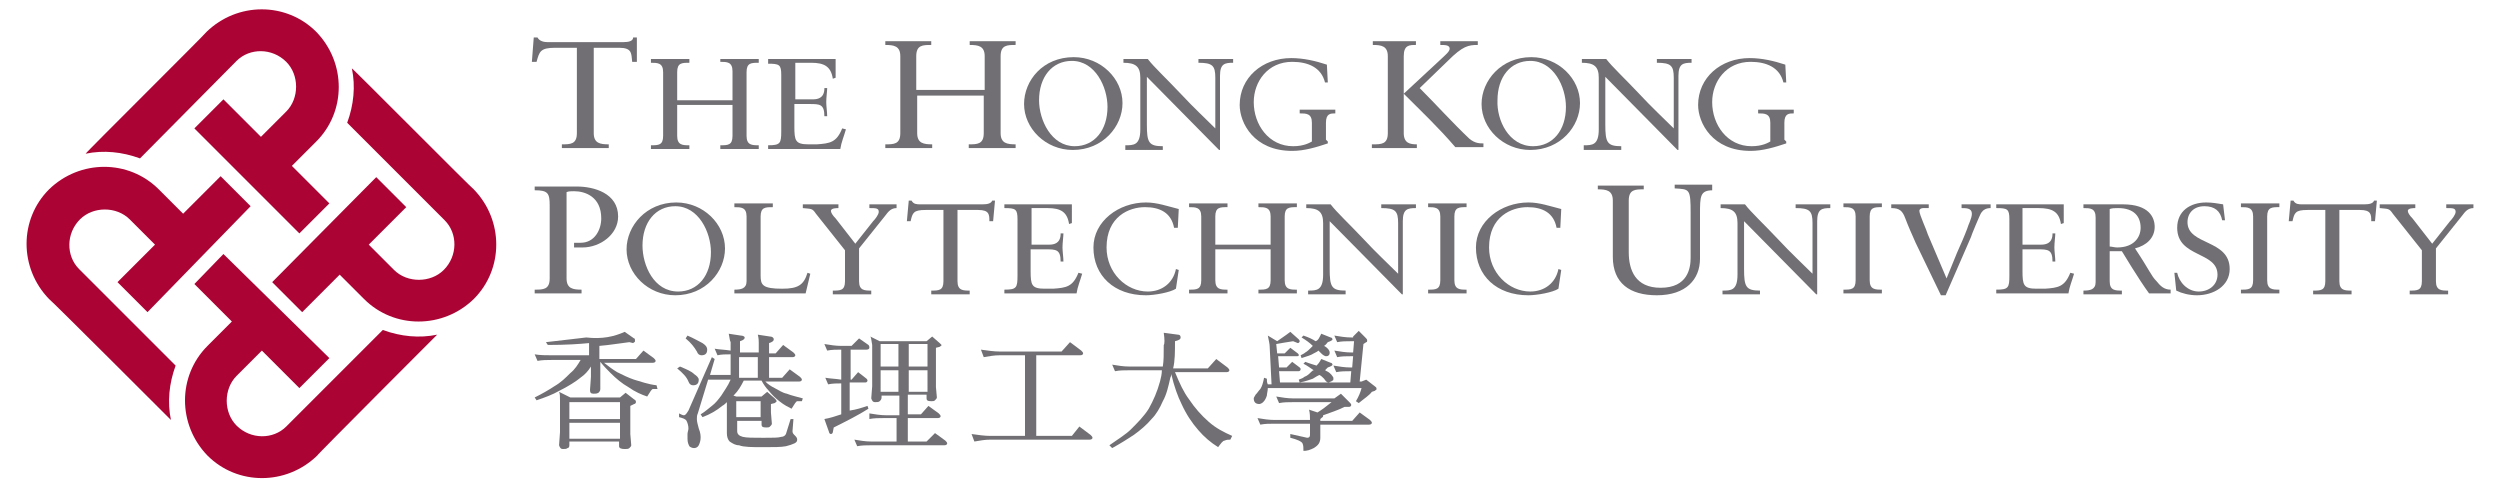 <svg xmlns="http://www.w3.org/2000/svg" xmlns:xlink="http://www.w3.org/1999/xlink" version="1.1" width="200pt" height="38.996pt" viewBox="0 0 200 38.996">
<defs>
<clipPath id="clip_0">
<path transform="matrix(1,0,0,-1,0,119.497)" d="M0 200H200V0H0Z"/>
</clipPath>
</defs>
<g id="layer_1" data-name="Layer 1">
<g clip-path="url(#clip_0)">
<path transform="matrix(1,0,0,-1,6.85,12.297)" d="M0 0C1.425 .3 2.925 .15 4.35-.375L12.075 7.425C13.125 8.475 14.925 8.475 16.05 7.35 17.1 6.3 17.1 4.425 16.05 3.375L14.025 1.35 11.025 4.35 8.7 2.025 17.1-6.375 19.5-3.975 16.5-.975 18.45 .975C20.85 3.375 20.85 7.275 18.45 9.75 16.05 12.15 12.15 12.15 9.675 9.75 9.675 9.675-.075 0 0 0M21.3 6.825C21.6 5.4 21.45 3.9 20.925 2.475L28.725-5.325C29.775-6.375 29.775-8.175 28.65-9.3 27.6-10.351 25.725-10.351 24.675-9.3L22.65-7.275 25.65-4.275 23.25-1.875 14.925-10.275 17.325-12.675 20.325-9.675 22.275-11.625C24.675-14.025 28.575-14.025 31.05-11.625 33.45-9.226 33.45-5.325 31.05-2.85 30.975-2.85 21.3 6.9 21.3 6.825M28.125-14.476C26.7-14.775 25.2-14.625 23.775-14.101L16.05-21.825C15-22.875 13.2-22.875 12.075-21.75 11.025-20.7 11.025-18.825 12.075-17.775L14.1-15.75 17.1-18.75 19.5-16.351 11.025-8.025 8.7-10.425 11.7-13.425 9.75-15.375C7.35-17.775 7.35-21.675 9.75-24.15 12.15-26.55 16.05-26.55 18.525-24.15 18.45-24.15 28.2-14.4 28.125-14.476M6.825-21.3C6.525-19.875 6.675-18.375 7.2-16.95L-.525-9.226C-1.575-8.175-1.575-6.375-.45-5.25 .6-4.2 2.475-4.2 3.525-5.25L5.55-7.275 2.55-10.275 4.95-12.675 13.2-4.2 10.8-1.8 7.8-4.8 5.85-2.85C3.45-.45-.45-.45-2.925-2.85-5.325-5.25-5.325-9.15-2.925-11.625-2.85-11.625 6.825-21.3 6.825-21.3" fill="#ab0334"/>
<path transform="matrix(1,0,0,-1,49.975,26.547)" d="M0 0 .75-.525C.825-.525 .825-.601 .825-.75 .825-.825 .75-.825 .675-.9L.375-.825C-.3-.9-1.125-1.05-2.025-1.125V-2.175H.9L1.5-1.5 2.325-2.101C2.4-2.175 2.475-2.25 2.475-2.325 2.475-2.4 2.4-2.476 2.25-2.476H-1.65C-1.275-2.775-.975-3-.6-3.226-.15-3.45 .3-3.675 .75-3.825 1.275-3.976 1.875-4.2 2.55-4.275L2.625-4.575H2.25C2.175-4.575 2.025-4.8 1.8-5.175 1.35-5.025 .825-4.8 .3-4.425-.225-4.125-.675-3.75-1.125-3.3-1.35-3.075-1.65-2.775-1.95-2.4V-4.575C-1.95-4.726-2.025-4.8-2.1-4.875-2.25-4.95-2.325-4.95-2.475-4.95-2.7-4.95-2.775-4.875-2.775-4.65L-2.7-3.601V-2.775C-2.925-3.15-3.225-3.45-3.45-3.601-3.9-3.976-4.5-4.351-5.25-4.726-5.775-5.025-6.375-5.25-7.05-5.476L-7.2-5.25C-6.6-4.95-6.075-4.65-5.625-4.351-5.1-4.05-4.725-3.675-4.35-3.3-3.975-3-3.75-2.625-3.525-2.25H-5.85C-6.225-2.25-6.6-2.25-6.975-2.325L-7.2-1.8C-6.75-1.875-6.3-1.875-5.85-1.875H-2.85V-.9C-3.6-.976-4.725-1.05-6.15-1.05L-6.3-.825C-4.875-.675-3.825-.525-3.075-.45-1.8-.601-.825-.375 0 0M-4.425-6.976H-.375V-5.625H-4.425ZM-4.425-8.55H-.375V-7.276H-4.425ZM.075-4.875 .75-5.4C.9-5.476 .9-5.55 .9-5.625 .9-5.7 .825-5.775 .75-5.775L.45-5.925V-8.175L.525-9.075C.525-9.15 .45-9.226 .375-9.3 .3-9.375 .15-9.375 0-9.375-.3-9.375-.45-9.3-.45-9.15V-8.775H-4.425V-9.075C-4.425-9.226-4.5-9.3-4.575-9.3-4.65-9.375-4.8-9.375-4.95-9.375-5.1-9.375-5.175-9.3-5.25-9.075L-5.175-8.025V-5.55C-5.175-5.175-5.175-4.95-5.25-4.8L-4.35-5.25H-.375Z" fill="#716f73"/>
<path transform="matrix(1,0,0,-1,55,26.847)" d="M0 0C.525-.226 .9-.45 1.2-.601 1.425-.75 1.575-.9 1.575-1.125 1.575-1.426 1.425-1.575 1.125-1.575 .975-1.575 .825-1.5 .75-1.275 .525-.9 .3-.601-.15-.226ZM-.6-2.476C-.075-2.7 .3-2.851 .525-3.075 .75-3.226 .9-3.375 .9-3.525 .9-3.825 .75-3.976 .45-3.976 .3-3.976 .15-3.9 .075-3.676-.075-3.301-.375-3-.825-2.625ZM4.125-3.375H5.625V-1.726H4.125ZM3.9-6.525H5.85V-5.25H3.9ZM3.3 .149 4.275 0C4.425 0 4.575-.075 4.575-.15 4.575-.301 4.425-.375 4.2-.45V-1.351H5.7V-.525C5.7-.45 5.7-.226 5.625 .074L6.6-.075C6.75-.075 6.9-.15 6.9-.301 6.9-.45 6.75-.525 6.525-.601V-1.426H7.05L7.65-.75 8.475-1.351C8.55-1.426 8.625-1.5 8.625-1.575 8.625-1.65 8.55-1.726 8.4-1.726H6.525V-3.375H7.575L8.175-2.7 9-3.301C9.075-3.375 9.15-3.45 9.15-3.525 9.15-3.601 9.075-3.676 8.925-3.676H6.225C6.45-3.9 6.675-4.051 6.975-4.2 7.275-4.351 7.575-4.575 7.95-4.65 8.325-4.801 8.7-4.875 9.225-5.025L9.15-5.25H8.775C8.7-5.25 8.55-5.476 8.325-5.851 8.025-5.7 7.725-5.551 7.35-5.25 7.05-5.025 6.75-4.726 6.45-4.351 6.3-4.2 6.075-3.9 5.925-3.601H4.5C4.275-4.051 4.05-4.426 3.75-4.726L3.675-4.801 3.9-4.875H5.925L6.375-4.5 6.975-5.025C7.05-5.101 7.125-5.176 7.125-5.25 7.125-5.325 7.05-5.325 6.975-5.4L6.675-5.476V-6.15L6.75-7.051C6.75-7.125 6.675-7.2 6.6-7.275 6.525-7.351 6.45-7.351 6.3-7.351 6-7.351 5.925-7.275 5.925-7.125V-6.825H3.975V-7.65C3.975-7.875 4.125-8.025 4.425-8.101 4.725-8.176 5.25-8.176 6.075-8.176 6.825-8.176 7.275-8.176 7.5-8.101 7.65-8.101 7.8-8.025 7.875-7.875L8.25-6.676H8.475L8.4-7.65C8.4-7.801 8.475-7.875 8.55-7.95 8.7-8.101 8.775-8.176 8.775-8.325 8.775-8.476 8.7-8.551 8.55-8.625 8.4-8.7 8.175-8.775 7.875-8.851 7.5-8.926 6.9-8.926 6.075-8.926 5.175-8.926 4.5-8.926 4.125-8.775 3.825-8.775 3.6-8.625 3.375-8.476 3.225-8.325 3.15-8.101 3.15-7.801V-5.325C3.075-5.4 2.925-5.551 2.775-5.625 2.325-6 1.8-6.301 1.2-6.525L1.05-6.301C1.425-6.075 1.65-5.851 1.95-5.625 2.25-5.4 2.475-5.101 2.7-4.801 2.925-4.426 3.225-4.051 3.45-3.525H1.65L.825-6.226C.75-6.375 .75-6.525 .75-6.676 .75-6.9 .825-7.125 .9-7.426 1.05-7.801 1.05-8.025 1.05-8.176 1.05-8.4 .975-8.625 .9-8.775 .825-8.926 .675-9 .525-9 .375-9 .225-8.926 .15-8.851 .075-8.7 0-8.551 0-8.25V-7.875C0-7.726 .075-7.575 .075-7.426 .075-7.2 0-6.976-.075-6.825-.15-6.676-.375-6.601-.675-6.525V-6.226C-.525-6.301-.375-6.375-.3-6.375-.15-6.375-.075-6.226 .075-6L1.95-1.726 2.175-1.875 1.8-3.15H3.45V-1.5C3.075-1.5 2.7-1.5 2.4-1.575L2.175-1.051C2.625-1.125 3-1.125 3.45-1.2V-.525C3.375-.375 3.375-.226 3.3 .149" fill="#716f73"/>
<path transform="matrix(1,0,0,-1,68.725,27.072)" d="M0 0 .75-.524C.825-.6 .825-.675 .825-.75 .825-.825 .75-.899 .6-.899H-.675V-3.3H-.6L-.075-2.7 .6-3.225C.675-3.3 .675-3.375 .675-3.375 .675-3.45 .6-3.524 .525-3.524H-.75V-5.774C-.225-5.7 .225-5.55 .675-5.399L.75-5.625C-.075-6.149-.975-6.6-2.025-7.125L-2.1-7.5C-2.1-7.575-2.175-7.649-2.25-7.649-2.325-7.649-2.4-7.575-2.4-7.5L-2.775-6.45C-2.325-6.375-1.875-6.225-1.425-6.075V-3.6C-1.8-3.6-2.1-3.6-2.475-3.675L-2.7-3.149C-2.25-3.225-1.875-3.225-1.425-3.3V-.899C-1.8-.899-2.175-.899-2.55-.975L-2.775-.45C-2.325-.524-1.875-.6-1.425-.6H-.6ZM3.975-2.25H5.475V-.45H3.975ZM1.725-2.25H3.15V-.45H1.725ZM3.975-4.274H5.475V-2.549H3.975ZM1.725-4.274H3.15V-2.549H1.725ZM.9 .15 1.65-.225H5.4L5.85 .15 6.45-.375C6.525-.45 6.6-.524 6.6-.524 6.6-.6 6.525-.6 6.45-.675L6.15-.75V-3.899L6.225-4.725C6.225-4.8 6.15-4.875 6.075-4.95 6-5.024 5.925-5.024 5.775-5.024 5.475-5.024 5.4-4.95 5.4-4.8V-4.5H3.9V-6.075H4.95L5.55-5.399 6.375-6C6.45-6.075 6.525-6.149 6.525-6.225 6.525-6.3 6.45-6.375 6.3-6.375H3.9V-8.25H5.4L6.075-7.575 6.9-8.175C6.975-8.25 7.05-8.325 7.05-8.399 7.05-8.475 6.975-8.55 6.825-8.55H.975C.6-8.55 .225-8.55-.15-8.625L-.375-8.1C.075-8.175 .525-8.25 .975-8.25H3V-6.375H1.95C1.575-6.375 1.2-6.375 .825-6.45V-6C1.275-6.075 1.725-6.149 2.175-6.149H3.225V-4.575H1.8V-4.725C1.8-4.875 1.725-4.95 1.65-5.024 1.575-5.1 1.425-5.1 1.275-5.1 1.125-5.1 1.05-5.024 .975-4.8L1.05-3.825V-.524C.975-.149 .975 .075 .9 .15" fill="#716f73"/>
<path transform="matrix(1,0,0,-1,85.6,27.372)" d="M0 0 .9-.675C.975-.75 1.05-.825 1.05-.9 1.05-.975 .975-1.05 .825-1.05H-2.7V-7.5H.15L.75-6.75 1.65-7.425C1.725-7.5 1.8-7.575 1.8-7.65 1.8-7.725 1.725-7.8 1.575-7.8H-6.375C-6.825-7.8-7.2-7.875-7.65-7.95L-7.875-7.35C-7.35-7.425-6.825-7.5-6.375-7.5H-3.6V-1.05H-5.625C-6.075-1.05-6.45-1.125-6.9-1.2L-7.125-.6C-6.6-.675-6.075-.75-5.625-.75H-.675Z" fill="#716f73"/>
<path transform="matrix(1,0,0,-1,93.1,26.622)" d="M0 0 1.125-.15C1.275-.15 1.35-.225 1.35-.375 1.35-.525 1.2-.6 .9-.675 .9-1.5 .9-2.25 .75-2.85H3.525L4.2-2.1 5.1-2.775C5.175-2.85 5.25-2.925 5.25-3 5.25-3.075 5.175-3.15 5.025-3.15H.9C1.275-4.05 1.575-4.725 2.025-5.325 2.475-6 3-6.6 3.6-7.125 4.2-7.65 4.8-7.95 5.475-8.25L5.325-8.55C5.175-8.55 5.025-8.55 4.875-8.625 4.725-8.625 4.575-8.85 4.35-9.15 3.75-8.775 3.225-8.325 2.775-7.8 2.25-7.2 1.8-6.525 1.425-5.7 1.125-5.1 .825-4.275 .6-3.3 .6-3.375 .6-3.45 .525-3.6 .375-4.275 .225-4.95-.075-5.475-.3-6-.6-6.525-.975-6.9-1.35-7.35-1.875-7.8-2.4-8.175-2.85-8.475-3.45-8.85-4.125-9.225L-4.35-9C-3.6-8.475-3-8.1-2.625-7.725-2.1-7.2-1.575-6.675-1.2-6.075-.825-5.4-.525-4.725-.3-3.9-.225-3.6-.15-3.3-.15-3H-2.775C-3.15-3-3.525-3-3.9-3.075L-4.125-2.55C-3.675-2.625-3.225-2.7-2.775-2.7H-.075C0-2.25 0-1.725 0-.975 .075-.9 .075-.525 0 0" fill="#716f73"/>
<path transform="matrix(1,0,0,-1,105.7,26.697)" d="M0 0 .75-.3C.825-.3 .899-.375 .899-.45 .899-.524 .75-.6 .524-.675 .45-.75 .375-.899 .225-.975 .524-1.125 .675-1.35 .675-1.5 .675-1.575 .675-1.649 .6-1.725 .524-1.8 .45-1.8 .375-1.8 .3-1.8 .149-1.725 0-1.575L-.226-1.35C-.3-1.425-.45-1.5-.601-1.575-.825-1.725-1.125-1.8-1.575-1.95L-1.65-1.725C-1.5-1.649-1.351-1.575-1.275-1.5-1.125-1.425-.976-1.274-.825-1.125L-.675-.975C-.9-.75-1.2-.524-1.575-.3L-1.425-.149C-.976-.3-.675-.45-.45-.6-.226-.524-.15-.3 0 0M0-2.024 .75-2.325C.825-2.325 .899-2.399 .899-2.475 .899-2.55 .75-2.625 .524-2.7L.3-2.925C.375-2.925 .375-3 .45-3 .75-3.149 .899-3.375 .975-3.524 .975-3.675 .975-3.75 .899-3.75 .825-3.825 .75-3.825 .6-3.899 .45-3.899 .375-3.825 .225-3.6 .075-3.45 0-3.375-.15-3.3-.3-3.375-.45-3.45-.675-3.6-.9-3.675-1.275-3.825-1.726-3.899L-1.8-3.675C-1.575-3.6-1.425-3.524-1.351-3.45-1.125-3.375-.976-3.225-.825-3.075-.75-3-.675-2.925-.601-2.925-.825-2.774-1.125-2.55-1.425-2.399L-1.275-2.25C-.9-2.399-.601-2.475-.375-2.55-.3-2.475-.15-2.325 0-2.024M-2.476 .15-1.8-.45C-1.726-.524-1.726-.6-1.726-.6-1.726-.675-1.8-.75-1.875-.75L-2.25-.6C-2.775-.675-3.15-.75-3.601-.825L-3.525-1.575H-2.925L-2.476-1.125-1.875-1.575C-1.8-1.649-1.8-1.649-1.8-1.725-1.8-1.8-1.875-1.8-1.95-1.8H-3.45L-3.375-2.7H-2.775L-2.325-2.25-1.726-2.7C-1.65-2.774-1.65-2.774-1.65-2.85-1.65-2.925-1.726-3-1.8-3H-3.375L-3.3-3.899H2.325L2.399-3H2.325C1.95-3 1.575-3 1.2-3.075L.975-2.55C1.425-2.625 1.875-2.7 2.325-2.7H2.475L2.55-1.8H2.399C2.024-1.8 1.649-1.8 1.274-1.875L1.05-1.35C1.5-1.425 1.95-1.5 2.399-1.5H2.55L2.625-.6H2.399C2.024-.6 1.649-.6 1.274-.675L1.05-.149C1.5-.225 1.95-.3 2.399-.3H2.55V-.225L3 .226 3.524-.3C3.6-.375 3.675-.45 3.675-.524 3.675-.6 3.675-.675 3.6-.675L3.375-.825 3.075-3.825H3.225L3.6-3.675 4.274-4.2C4.35-4.274 4.425-4.274 4.425-4.425 4.425-4.5 4.35-4.5 4.274-4.575L4.05-4.649C3.825-4.95 3.45-5.175 3-5.55L2.774-5.399C3-5.024 3.149-4.649 3.225-4.35H-4.275C-4.275-4.575-4.351-4.8-4.351-4.95-4.425-5.175-4.5-5.325-4.65-5.475-4.725-5.55-4.875-5.625-4.95-5.625-5.25-5.625-5.4-5.475-5.4-5.175-5.4-5.1-5.325-5.024-5.25-4.875-5.1-4.725-5.025-4.575-4.875-4.425-4.725-4.2-4.65-3.899-4.575-3.524L-4.351-3.6C-4.351-3.75-4.351-3.899-4.275-4.05H-3.976L-4.125-1.05C-4.125-.825-4.2-.524-4.275-.149L-3.525-.6C-3.226-.375-2.851-.149-2.476 .15M1.575-4.8 2.25-5.475C2.325-5.55 2.399-5.625 2.399-5.7 2.399-5.774 2.325-5.85 2.25-5.85H1.875C1.274-6.149 .75-6.3 .149-6.524V-6.6C.149-6.675 .075-6.675-.075-6.825V-6.975H2.475L3.075-6.3 3.899-6.899C3.975-6.975 4.05-7.05 4.05-7.125 4.05-7.2 3.975-7.274 3.825-7.274H-.075V-8.325C-.075-8.7-.226-8.925-.601-9.149-.9-9.3-1.125-9.375-1.425-9.375-1.425-9.149-1.425-8.925-1.5-8.774-1.575-8.625-1.875-8.475-2.476-8.325V-8.024L-1.125-8.325C-.976-8.325-.9-8.25-.9-8.1V-7.2H-3.75C-4.125-7.2-4.5-7.2-4.875-7.274L-5.1-6.75C-4.65-6.825-4.2-6.899-3.75-6.899H-.9C-.9-6.675-.9-6.375-.976-6.075L-.3-6.3C.075-6.075 .45-5.774 .825-5.475H-2.25C-2.625-5.475-3-5.475-3.375-5.55L-3.601-5.024C-3.15-5.1-2.7-5.175-2.25-5.175H1.05Z" fill="#716f73"/>
<path transform="matrix(1,0,0,-1,50.95,4.947)" d="M0 0H-.375C-.45 .675-.375 1.125-1.425 1.125H-3.45V-5.7C-3.45-6.525-2.925-6.6-2.25-6.6V-6.9H-4.05-6V-6.6C-5.325-6.6-4.8-6.6-4.8-5.7V1.125H-6.525C-7.725 1.125-7.8 .825-8.025 0H-8.4L-8.25 1.95H-7.95C-7.8 1.65-7.425 1.575-7.125 1.575H-1.125C-.675 1.575-.3 1.65-.3 1.95H0Z" fill="#716f73"/>
<path transform="matrix(1,0,0,-1,58.6,7.947)" d="M0 0V2.25C0 3-.45 3-.975 3V3.225H.675 2.1V2.925C1.5 2.925 1.125 2.925 1.125 2.175V-2.925C1.125-3.675 1.575-3.675 2.1-3.675V-3.975H.6-.975V-3.675C-.375-3.675 0-3.675 0-2.925V-.45H-4.425V-2.925C-4.425-3.675-3.975-3.675-3.45-3.675V-3.975H-4.95-6.525V-3.675C-5.925-3.675-5.55-3.675-5.55-2.925V2.175C-5.55 2.925-6 2.925-6.525 2.925V3.225H-5.025-3.45V2.925C-4.05 2.925-4.425 2.925-4.425 2.175V-.075H0Z" fill="#716f73"/>
<path transform="matrix(1,0,0,-1,63.625,7.947)" d="M0 0H1.425C2.325 0 2.325 .675 2.325 .9H2.55C2.55 .675 2.475 .15 2.475-.225 2.475-.525 2.55-1.05 2.55-1.35H2.325C2.325-.375 1.95-.375 1.125-.375H-.075V-2.175C-.075-3.3 0-3.6 1.05-3.6H1.725C2.775-3.525 3.3-3.45 3.75-2.325L4.05-2.4C3.9-2.925 3.675-3.45 3.6-3.975H.3-2.175V-3.675C-1.2-3.675-1.125-3.525-1.125-2.55V1.95C-1.125 2.775-1.275 2.85-2.175 2.85V3.225H.075 3.225V1.725L3 1.65C2.85 2.625 2.325 2.925 1.275 2.925H0Z" fill="#716f73"/>
<path transform="matrix(1,0,0,-1,78.775,7.197)" d="M0 0V2.7C0 3.525-.525 3.6-1.2 3.6V3.9H.75 2.475V3.6C1.8 3.6 1.275 3.6 1.275 2.7V-3.45C1.275-4.275 1.8-4.35 2.475-4.35V-4.65H.675-1.275V-4.35C-.6-4.35-.075-4.35-.075-3.45V-.45H-5.4V-3.45C-5.4-4.275-4.875-4.35-4.2-4.35V-4.65H-6-7.95V-4.35C-7.275-4.35-6.75-4.35-6.75-3.45V2.7C-6.75 3.525-7.275 3.6-7.95 3.6V3.9H-6.15-4.275V3.6C-4.95 3.6-5.475 3.6-5.475 2.7V0Z" fill="#716f73"/>
<path transform="matrix(1,0,0,-1,85.975,11.697)" d="M0 0C1.575 0 2.625 1.275 2.625 3.15 2.625 4.725 1.65 6.825-.225 6.825-1.8 6.825-2.85 5.55-2.85 3.675-2.85 2.1-1.875 0 0 0M-.075 7.125C2.1 7.125 3.825 5.4 3.825 3.45 3.825 1.575 2.25-.3-.15-.3-2.325-.3-4.05 1.425-4.05 3.375-4.05 5.25-2.55 7.125-.075 7.125" fill="#716f73"/>
<path transform="matrix(1,0,0,-1,97.75,11.997)" d="M0 0H-.225L-6 5.85V2.025C-6 .6-5.85 .3-4.725 .3V0H-6.225-7.725V.375C-7.05 .375-6.525 .375-6.525 1.65V5.775C-6.525 6.675-6.9 6.975-7.875 6.975V7.275H-6.825-5.925C-5.475 6.675-4.425 5.7-3.225 4.425-2.325 3.45-1.275 2.475-.525 1.725V5.775C-.525 6.75-.75 6.975-1.875 6.975V7.275H-.375 .9V6.975C.225 6.975-.15 6.9-.15 5.925V0Z" fill="#716f73"/>
<path transform="matrix(1,0,0,-1,106.225,6.597)" d="M0 0H-.225C-.524 1.2-1.574 1.65-2.85 1.65-4.8 1.65-5.925 .075-5.925-1.575-5.925-3.375-4.725-5.1-2.774-5.1-1.875-5.1-1.425-4.8-1.274-4.725V-3.225C-1.274-2.475-1.725-2.475-2.25-2.475V-2.175H-.75 .601V-2.475C.226-2.475-.149-2.475-.149-3.225V-4.575L0-4.725V-4.875C-.899-5.175-1.875-5.475-2.85-5.475-5.925-5.475-7.05-3.225-7.05-1.8-7.05 .375-5.25 1.95-2.925 1.95-1.949 1.95-.975 1.725-.074 1.425Z" fill="#716f73"/>
<path transform="matrix(1,0,0,-1,115.45,4.572)" d="M0 0C.149 .15 .524 .45 .524 .675 .524 .975 .149 .975-.226 .975V1.275H1.5 2.774V.975C2.024 .975 1.575 .9 .375-.3L-1.875-2.475C-.525-3.825 .75-5.25 2.1-6.525 2.55-6.9 2.925-6.9 3.225-6.9V-7.2H1.95 .975C-.3-5.7-1.726-4.35-3.15-2.925ZM-5.625-6.975C-4.95-6.975-4.425-6.975-4.425-6.075V.075C-4.425 .9-4.95 .975-5.625 .975V1.275H-3.825-2.175V.975C-2.7 .975-3.15 .975-3.15 .075V-6.075C-3.15-6.9-2.625-6.975-2.101-6.975V-7.275H-3.75-5.7V-6.975Z" fill="#716f73"/>
<path transform="matrix(1,0,0,-1,122.65,11.697)" d="M0 0C1.574 0 2.625 1.275 2.625 3.15 2.625 4.725 1.649 6.825-.226 6.825-1.801 6.825-2.851 5.55-2.851 3.675-2.926 2.1-1.95 0 0 0M-.15 7.125C2.024 7.125 3.75 5.4 3.75 3.45 3.75 1.575 2.175-.3-.226-.3-2.4-.3-4.125 1.425-4.125 3.375-4.125 5.25-2.551 7.125-.15 7.125" fill="#716f73"/>
<path transform="matrix(1,0,0,-1,134.425,11.997)" d="M0 0H-.225L-6 5.85V2.025C-6 .6-5.85 .3-4.725 .3V0H-6.225-7.725V.375C-7.05 .375-6.524 .375-6.524 1.65V5.775C-6.524 6.675-6.899 6.975-7.875 6.975V7.275H-6.825-5.925C-5.475 6.675-4.425 5.7-3.225 4.425-2.325 3.45-1.274 2.475-.524 1.725V5.775C-.524 6.75-.75 6.975-1.875 6.975V7.275H-.375 .9V6.975C.226 6.975-.149 6.9-.149 5.925V0Z" fill="#716f73"/>
<path transform="matrix(1,0,0,-1,142.9,6.597)" d="M0 0H-.226C-.525 1.2-1.575 1.65-2.851 1.65-4.801 1.65-5.926 .075-5.926-1.575-5.926-3.375-4.726-5.1-2.775-5.1-1.875-5.1-1.426-4.8-1.275-4.725V-3.225C-1.275-2.475-1.726-2.475-2.25-2.475V-2.175H-.75 .6V-2.475C.225-2.475-.15-2.475-.15-3.225V-4.575L0-4.725V-4.875C-.9-5.175-1.875-5.475-2.851-5.475-5.926-5.475-7.051-3.225-7.051-1.8-7.051 .375-5.25 1.95-2.926 1.95-1.95 1.95-.976 1.725-.075 1.425Z" fill="#716f73"/>
<path transform="matrix(1,0,0,-1,42.85,14.922)" d="M0 0H1.8 3.3C4.65 0 6.6-.525 6.6-2.4 6.6-3.825 5.175-4.875 3.75-4.875H3.075V-4.5H3.6C4.725-4.5 5.25-3.45 5.25-2.55 5.25-.825 3.975-.375 3.075-.375 2.85-.375 2.625-.375 2.475-.45V-7.351C2.475-8.175 3-8.25 3.675-8.25V-8.55H1.875-.075V-8.25C.6-8.25 1.125-8.25 1.125-7.351V-1.5C1.125-.525 .975-.3-.075-.3V0Z" fill="#716f73"/>
<path transform="matrix(1,0,0,-1,54.25,23.322)" d="M0 0C1.575 0 2.625 1.275 2.625 3.15 2.625 4.725 1.65 6.825-.225 6.825-1.8 6.825-2.85 5.55-2.85 3.675-2.85 2.101-1.95 0 0 0M-.15 7.125C2.025 7.125 3.75 5.4 3.75 3.45 3.75 1.575 2.175-.3-.225-.3-2.4-.3-4.125 1.425-4.125 3.375-4.125 5.25-2.55 7.125-.15 7.125" fill="#716f73"/>
<path transform="matrix(1,0,0,-1,64.45,23.472)" d="M0 0H-2.775-5.7V.3C-5.175 .3-4.725 .375-4.725 .975V6.149C-4.725 6.899-5.175 6.899-5.7 6.899V7.2H-4.2-2.625V6.899C-3.225 6.899-3.6 6.899-3.6 6.149V1.425C-3.6 .675-3.45 .375-1.875 .375-.6 .375-.15 .675 .15 1.649L.375 1.574Z" fill="#716f73"/>
<path transform="matrix(1,0,0,-1,68.725,22.497)" d="M0 0C0-.75 .45-.75 .975-.75V-1.05H-.6-2.1V-.75C-1.5-.75-1.125-.75-1.125 0V2.475L-3.45 5.4C-3.75 5.85-3.825 5.775-4.5 5.85V6.15H-3-1.65V5.85C-1.8 5.85-2.25 5.85-2.25 5.625-2.25 5.475-2.1 5.25-1.875 5.025L-.3 3 1.125 4.8C1.275 4.95 1.575 5.325 1.575 5.55 1.575 5.85 1.35 5.85 .825 5.85V6.15H2.1 3V5.85C2.55 5.85 2.325 5.55 2.1 5.25L0 2.625Z" fill="#716f73"/>
<path transform="matrix(1,0,0,-1,79.45,17.697)" d="M0 0H-.3C-.3 .525-.3 .9-1.2 .9H-2.85V-4.8C-2.85-5.55-2.4-5.55-1.875-5.55V-5.85H-3.375-4.95V-5.55C-4.35-5.55-3.975-5.55-3.975-4.8V.9H-5.4C-6.375 .9-6.45 .675-6.6 0H-6.9L-6.75 1.65H-6.525C-6.375 1.35-6.075 1.35-5.85 1.35H-.825C-.45 1.35-.15 1.425-.075 1.65H.15Z" fill="#716f73"/>
<path transform="matrix(1,0,0,-1,82.525,19.572)" d="M0 0H1.425C2.325 0 2.325 .675 2.325 .9H2.55C2.55 .675 2.475 .15 2.475-.225 2.475-.525 2.55-1.05 2.55-1.35H2.325C2.325-.375 1.95-.375 1.125-.375H-.075V-2.1C-.075-3.225 0-3.524 1.05-3.524H1.725C2.775-3.45 3.3-3.375 3.75-2.25L4.05-2.325C3.9-2.85 3.675-3.375 3.6-3.899H.3-2.175V-3.6C-1.2-3.6-1.125-3.45-1.125-2.475V2.025C-1.125 2.85-1.275 2.925-2.175 2.925V3.225H.075 3.225V1.725L3 1.65C2.85 2.625 2.325 2.925 1.275 2.925H0Z" fill="#716f73"/>
<path transform="matrix(1,0,0,-1,94.225,18.222)" d="M0 0H-.3C-.525 1.2-1.425 1.65-2.625 1.65-3.9 1.65-5.7 .9-5.7-1.575-5.7-3.6-4.125-5.1-2.4-5.1-1.275-5.1-.375-4.425-.15-3.3L.075-3.375-.15-4.875C-.6-5.175-1.875-5.4-2.55-5.4-5.1-5.4-6.75-3.825-6.75-1.575-6.75 .525-4.725 2.025-2.55 2.025-1.65 2.025-.825 1.725 .075 1.5Z" fill="#716f73"/>
<path transform="matrix(1,0,0,-1,101.65,19.572)" d="M0 0V2.25C0 3-.45 3-.976 3V3.3H.675 2.1V3C1.5 3 1.125 3 1.125 2.25V-2.85C1.125-3.6 1.574-3.6 2.1-3.6V-3.899H.6-.976V-3.6C-.375-3.6 0-3.6 0-2.85V-.375H-4.425V-2.85C-4.425-3.6-3.976-3.6-3.45-3.6V-3.899H-4.95-6.525V-3.6C-5.925-3.6-5.55-3.6-5.55-2.85V2.25C-5.55 3-6 3-6.525 3V3.3H-5.025-3.45V3C-4.05 3-4.425 3-4.425 2.25V0Z" fill="#716f73"/>
<path transform="matrix(1,0,0,-1,112.375,23.547)" d="M0 0H-.225L-6 5.85V2.024C-6 .6-5.85 .3-4.725 .3V0H-6.225-7.725V.3C-7.05 .3-6.525 .3-6.525 1.575V5.7C-6.525 6.6-6.9 6.9-7.875 6.9V7.2H-6.825-5.925C-5.475 6.6-4.425 5.625-3.225 4.35-2.325 3.375-1.275 2.399-.525 1.649V5.7C-.525 6.675-.75 6.9-1.875 6.9V7.2H-.375 .9V6.9C.225 6.9-.15 6.825-.15 5.85V0Z" fill="#716f73"/>
<path transform="matrix(1,0,0,-1,115.225,17.322)" d="M0 0C0 .75-.449 .75-.975 .75V1.05H.525 2.101V.75C1.5 .75 1.125 .75 1.125 0V-5.1C1.125-5.85 1.575-5.85 2.101-5.85V-6.149H.601-.975V-5.85C-.375-5.85 0-5.85 0-5.1Z" fill="#716f73"/>
<path transform="matrix(1,0,0,-1,124.825,18.222)" d="M0 0H-.3C-.525 1.2-1.425 1.65-2.625 1.65-3.9 1.65-5.7 .9-5.7-1.575-5.7-3.6-4.125-5.1-2.4-5.1-1.275-5.1-.375-4.425-.15-3.3L.075-3.375-.15-4.875C-.601-5.175-1.875-5.4-2.55-5.4-5.101-5.4-6.75-3.825-6.75-1.575-6.75 .525-4.726 2.025-2.55 2.025-1.65 2.025-.825 1.725 .075 1.5Z" fill="#716f73"/>
<path transform="matrix(1,0,0,-1,137.05,15.222)" d="M0 0C-1.05 0-1.05-.45-1.05-1.95V-5.475C-1.05-7.125-2.175-8.4-4.5-8.4-6.675-8.4-8.024-7.425-8.024-5.325V-.825C-8.024 0-8.55 .075-9.225 .075V.375H-7.425-5.55V.075C-6.225 .075-6.75 .075-6.75-.825V-4.95C-6.75-6.375-6.225-7.8-4.2-7.8-2.024-7.8-1.8-6.225-1.8-5.4V-1.875C-1.8 .15-1.875 .075-3.075 .15V.45H-1.425-.075V0Z" fill="#716f73"/>
<path transform="matrix(1,0,0,-1,145.525,23.547)" d="M0 0H-.226L-6 5.85V2.024C-6 .6-5.851 .3-4.726 .3V0H-6.226-7.726V.3C-7.051 .3-6.525 .3-6.525 1.575V5.7C-6.525 6.6-6.9 6.9-7.875 6.9V7.2H-6.825-5.926C-5.476 6.6-4.426 5.625-3.226 4.35-2.325 3.375-1.275 2.399-.525 1.649V5.7C-.525 6.675-.75 6.9-1.875 6.9V7.2H-.375 .899V6.9C.225 6.9-.15 6.825-.15 5.85V0Z" fill="#716f73"/>
<path transform="matrix(1,0,0,-1,148.45,17.322)" d="M0 0C0 .75-.45 .75-.976 .75V1.05H.524 2.1V.75C1.5 .75 1.125 .75 1.125 0V-5.1C1.125-5.85 1.575-5.85 2.1-5.85V-6.149H.6-.976V-5.85C-.375-5.85 0-5.85 0-5.1Z" fill="#716f73"/>
<path transform="matrix(1,0,0,-1,153.25,19.422)" d="M0 0C-.3 .675-.6 1.35-.825 1.95-1.05 2.55-1.275 2.775-1.95 2.775V3.075H-.375 1.05V2.775H.6C.45 2.775 .3 2.7 .3 2.55 .3 2.25 .9 .975 .975 .675L2.475-2.851 3.3-.825C3.6-.15 3.9 .525 4.125 1.125 4.2 1.425 4.5 1.95 4.5 2.325 4.5 2.775 4.05 2.775 3.675 2.775V3.075H4.95 6V2.775C5.625 2.775 5.4 2.625 5.25 2.4 5.175 2.325 4.425 .525 4.425 .45L2.4-4.2H2.025Z" fill="#716f73"/>
<path transform="matrix(1,0,0,-1,161.875,19.572)" d="M0 0H1.425C2.325 0 2.325 .675 2.325 .9H2.55C2.55 .675 2.475 .15 2.475-.225 2.475-.525 2.55-1.05 2.55-1.35H2.325C2.325-.375 1.95-.375 1.125-.375H-.075V-2.1C-.075-3.225 0-3.524 1.05-3.524H1.725C2.775-3.45 3.3-3.375 3.75-2.25L4.05-2.325C3.9-2.85 3.675-3.375 3.6-3.899H.3-2.175V-3.6C-1.2-3.6-1.125-3.45-1.125-2.475V2.025C-1.125 2.85-1.275 2.925-2.175 2.925V3.225H.075 3.225V1.725L3 1.65C2.85 2.625 2.325 2.925 1.2 2.925H-.075V0Z" fill="#716f73"/>
<path transform="matrix(1,0,0,-1,173.95,21.822)" d="M0 0H.225C.375-.75 1.05-1.5 1.95-1.5 2.774-1.5 3.45-.975 3.45-.149 3.45 1.725 .225 1.2 .225 3.6 .225 4.95 1.274 5.625 2.55 5.625 3 5.625 3.45 5.55 3.899 5.475L4.05 4.2H3.825C3.675 4.95 3.225 5.325 2.399 5.325 1.575 5.325 1.05 4.8 1.05 4.05 1.05 2.175 4.425 2.7 4.425 .3 4.425-1.05 3.149-1.8 1.8-1.8 1.2-1.8 .6-1.649 .149-1.425Z" fill="#716f73"/>
<path transform="matrix(1,0,0,-1,180.25,17.322)" d="M0 0C0 .75-.45 .75-.975 .75V1.05H.525 2.1V.75C1.5 .75 1.125 .75 1.125 0V-5.1C1.125-5.85 1.575-5.85 2.1-5.85V-6.149H.6-.975V-5.85C-.375-5.85 0-5.85 0-5.1Z" fill="#716f73"/>
<path transform="matrix(1,0,0,-1,190,17.697)" d="M0 0H-.3C-.3 .525-.3 .9-1.2 .9H-2.85V-4.8C-2.85-5.55-2.4-5.55-1.875-5.55V-5.85H-3.375-4.95V-5.55C-4.35-5.55-3.975-5.55-3.975-4.8V.9H-5.4C-6.375 .9-6.45 .675-6.6 0H-6.9L-6.75 1.65H-6.525C-6.375 1.35-6.075 1.35-5.85 1.35H-.825C-.45 1.35-.15 1.425-.075 1.65H.15Z" fill="#716f73"/>
<path transform="matrix(1,0,0,-1,194.875,22.497)" d="M0 0C0-.75 .45-.75 .975-.75V-1.05H-.6-2.1V-.75C-1.5-.75-1.125-.75-1.125 0V2.475L-3.45 5.4C-3.75 5.85-3.825 5.775-4.5 5.85V6.15H-3-1.65V5.85C-1.8 5.85-2.25 5.85-2.25 5.625-2.25 5.475-2.1 5.25-1.875 5.025L-.3 3 1.125 4.8C1.275 4.95 1.575 5.325 1.575 5.55 1.575 5.85 1.35 5.85 .825 5.85V6.15H2.1 3V5.85C2.55 5.85 2.325 5.55 2.1 5.25L0 2.625Z" fill="#716f73"/>
<path transform="matrix(1,0,0,-1,169.45,16.647)" d="M0 0C-.3 0-.45 0-.675-.075V-3.075C-.525-3.075-.3-3.15-.075-3.15 1.274-3.15 1.8-2.325 1.8-1.575 1.8-.675 1.274 0 0 0M-.675-3.45V-5.85C-.675-6.6-.226-6.6 .3-6.6V-6.9H-1.2-2.775V-6.6C-2.25-6.6-1.8-6.525-1.8-5.925V-.75C-1.8 0-2.25 0-2.775 0V.3H-1.125 .375C2.475 .3 2.925-.75 2.925-1.5 2.925-2.4 2.25-3 1.35-3.225 2.55-5.025 2.625-5.4 3.075-5.85 3.375-6.225 3.675-6.525 4.2-6.525V-6.825H3.375 2.475C1.649-5.7 .3-3.45 .3-3.45Z" fill="#716f73"/>
</g>
</g>
</svg>
